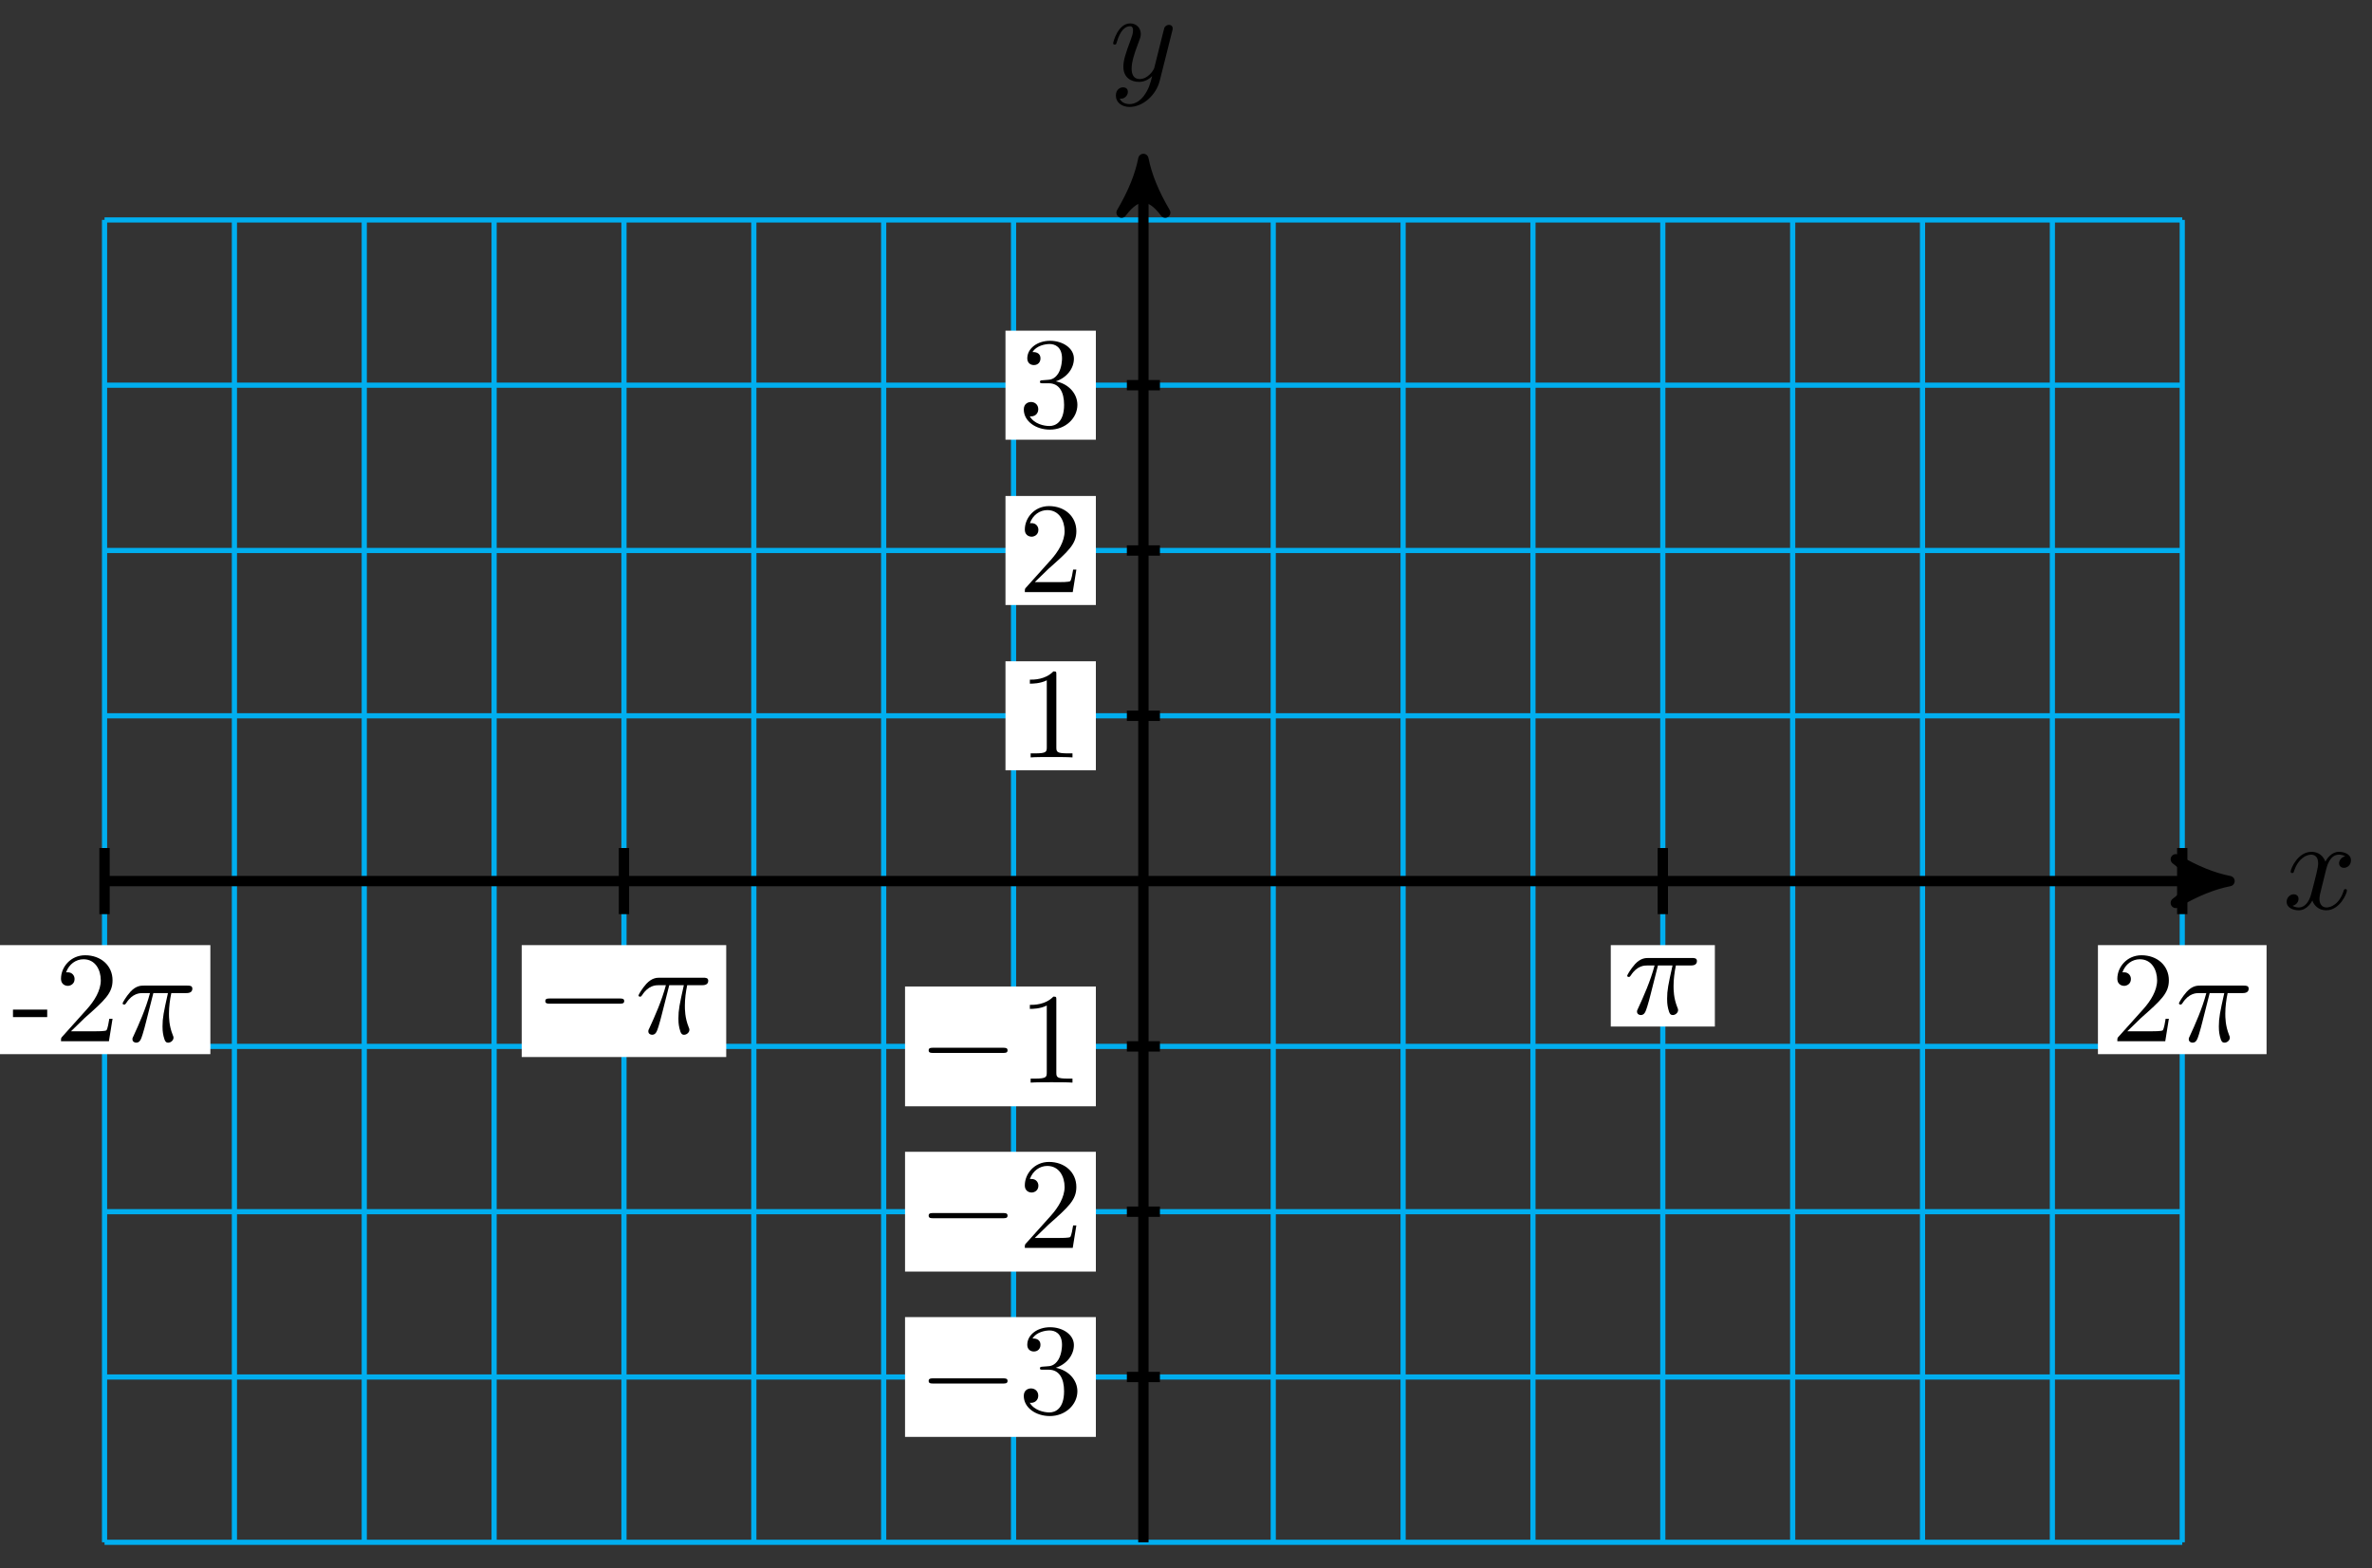 <svg xmlns="http://www.w3.org/2000/svg" xmlns:xlink="http://www.w3.org/1999/xlink" version="1.1" width="183" height="121" viewBox="0 0 183 121">
<rect x="0" y="0" width="183" height="121" fill="#333333" stroke="none"/>
<defs>
<path id="font_1_2" d="M.334 .302C.34 .328 .363 .42 .433 .42 .438 .42 .462 .42 .483 .407 .455 .402 .435 .377 .435 .353 .435 .337 .446 .318 .473 .318 .495 .318 .527 .336 .527 .376 .527 .428 .468 .442 .434 .442 .376 .442 .341 .389 .329 .366 .304 .432 .25 .442 .221 .442 .117 .442 .06 .313 .06 .288 .06 .278 .07 .278 .072 .278 .08 .278 .083 .28 .085 .289 .119 .395 .185 .42 .219 .42 .238 .42 .273 .411 .273 .353 .273 .322 .256 .255 .219 .115 .203 .053 .168 .011 .124 .011 .118 .011 .095 .011 .074 .024 .099 .029 .121 .05 .121 .078 .121 .105 .099 .113 .084 .113 .054 .113 .029 .087 .029 .055 .029 .009 .079-.011 .123-.011 .189-.011 .225 .059 .228 .065 .24 .028 .276-.011 .336-.011 .439-.011 .496 .118 .496 .143 .496 .153 .487 .153 .484 .153 .475 .153 .473 .149 .471 .142 .438 .035 .37 .011 .338 .011 .299 .011 .283 .043 .283 .077 .283 .099 .289 .121 .3 .165L.334 .302Z"/>
<path id="font_1_3" d="M.486 .381C.49 .395 .49 .397 .49 .404 .49 .422 .476 .431 .461 .431 .451 .431 .435 .425 .426 .41 .424 .405 .416 .374 .412 .356 .405 .33 .398 .303 .392 .276L.347 .096C.343 .081 .3 .011 .234 .011 .183 .011 .172 .055 .172 .092 .172 .138 .189 .2 .223 .288 .239 .329 .243 .34 .243 .36 .243 .405 .211 .442 .161 .442 .066 .442 .029 .297 .029 .288 .029 .278 .039 .278 .041 .278 .051 .278 .052 .28 .057 .296 .084 .39 .124 .42 .158 .42 .166 .42 .183 .42 .183 .388 .183 .363 .173 .337 .166 .318 .126 .212 .108 .155 .108 .108 .108 .019 .171-.011 .23-.011 .269-.011 .303 .006 .331 .034 .318-.018 .306-.067 .266-.12 .24-.154 .202-.183 .156-.183 .142-.183 .097-.18 .08-.141 .096-.141 .109-.141 .123-.129 .133-.12 .143-.107 .143-.088 .143-.057 .116-.053 .106-.053 .083-.053 .05-.069 .05-.118 .05-.168 .094-.205 .156-.205 .259-.205 .362-.114 .39-.001L.486 .381Z"/>
<path id="font_2_1" d="M.659 .23C.676 .23 .694 .23 .694 .25 .694 .27 .676 .27 .659 .27H.118C.101 .27 .083 .27 .083 .25 .083 .23 .101 .23 .118 .23H.659Z"/>
<path id="font_3_3" d="M.29 .352C.372 .379 .43 .449 .43 .528 .43 .61 .342 .666 .246 .666 .145 .666 .069 .606 .069 .53 .069 .497 .091 .478 .12 .478 .151 .478 .171 .5 .171 .529 .171 .579 .124 .579 .109 .579 .14 .628 .206 .641 .242 .641 .283 .641 .338 .619 .338 .529 .338 .517 .336 .459 .31 .415 .28 .367 .246 .364 .221 .363 .213 .362 .189 .36 .182 .36 .174 .359 .167 .358 .167 .348 .167 .337 .174 .337 .191 .337H.235C.317 .337 .354 .269 .354 .17 .354 .034 .285 .006 .241 .006 .198 .006 .123 .022 .088 .081 .123 .076 .154 .098 .154 .136 .154 .172 .127 .192 .098 .192 .074 .192 .042 .178 .042 .134 .042 .043 .135-.022 .244-.022 .366-.022 .457 .068 .457 .17 .457 .253 .394 .331 .29 .352Z"/>
<path id="font_3_2" d="M.127 .077 .233 .18C.389 .318 .449 .372 .449 .472 .449 .586 .359 .666 .237 .666 .124 .666 .05 .574 .05 .485 .05 .429 .1 .429 .103 .429 .12 .429 .155 .441 .155 .482 .155 .508 .137 .534 .102 .534 .094 .534 .092 .534 .089 .533 .112 .598 .166 .635 .224 .635 .315 .635 .358 .554 .358 .472 .358 .392 .308 .313 .253 .251L.061 .037C.05 .026 .05 .024 .05 0H.421L.449 .174H.424C.419 .144 .412 .1 .402 .085 .395 .077 .329 .077 .307 .077H.127Z"/>
<path id="font_3_1" d="M.294 .64C.294 .664 .294 .666 .271 .666 .209 .602 .121 .602 .089 .602V.571C.109 .571 .168 .571 .22 .597V.079C.22 .043 .217 .031 .127 .031H.095V0C.13 .003 .217 .003 .257 .003 .297 .003 .384 .003 .419 0V.031H.387C.297 .031 .294 .042 .294 .079V.64Z"/>
<path id="font_4_64" d="M.276 .187V.245H.011V.187H.276Z"/>
<path id="font_1_1" d="M.265 .373H.378C.345 .225 .336 .182 .336 .115 .336 .1 .336 .073 .344 .039 .354-.005 .365-.011 .38-.011 .4-.011 .421 .007 .421 .027 .421 .033 .421 .035 .415 .049 .386 .121 .386 .186 .386 .214 .386 .267 .393 .321 .404 .373H.518C.531 .373 .567 .373 .567 .407 .567 .431 .546 .431 .527 .431H.192C.17 .431 .132 .431 .088 .384 .053 .345 .027 .299 .027 .294 .027 .293 .027 .284 .039 .284 .047 .284 .049 .288 .055 .296 .104 .373 .162 .373 .182 .373H.239C.207 .252 .153 .131 .111 .04 .103 .025 .103 .023 .103 .016 .103-.003 .119-.011 .132-.011 .162-.011 .17 .017 .182 .054 .196 .1 .196 .102 .209 .152L.265 .373Z"/>
</defs>
<path transform="matrix(1,0,0,-1,88.213,67.992)" stroke-width=".399" stroke-linecap="butt" stroke-miterlimit="10" stroke-linejoin="miter" fill="none" stroke="#00aeef" d="M-80.148-51.024H80.148M-80.148-38.268H80.148M-80.148-25.512H80.148M-80.148-12.756H80.148M-80.148 0H80.148M-80.148 12.756H80.148M-80.148 25.512H80.148M-80.148 38.268H80.148M-80.148 51.019H80.148M-80.147-51.024V51.024M-70.128-51.024V51.024M-60.11-51.024V51.024M-50.092-51.024V51.024M-40.073-51.024V51.024M-30.055-51.024V51.024M-20.037-51.024V51.024M-10.018-51.024V51.024M0-51.024V51.024M10.018-51.024V51.024M20.037-51.024V51.024M30.055-51.024V51.024M40.073-51.024V51.024M50.092-51.024V51.024M60.11-51.024V51.024M70.128-51.024V51.024M80.147-51.024V51.024M80.148 51.024"/>
<path transform="matrix(1,0,0,-1,88.213,67.992)" stroke-width=".797" stroke-linecap="butt" stroke-miterlimit="10" stroke-linejoin="miter" fill="none" stroke="#000000" d="M-80.148 0H82.755"/>
<path transform="matrix(1,0,0,-1,170.972,67.992)" d="M1.036 0C-.259 .259-1.554 .777-3.108 1.684-1.554 .518-1.554-.518-3.108-1.684-1.554-.777-.259-.259 1.036 0Z"/>
<path transform="matrix(1,0,0,-1,170.972,67.992)" stroke-width=".797" stroke-linecap="butt" stroke-linejoin="round" fill="none" stroke="#000000" d="M1.036 0C-.259 .259-1.554 .777-3.108 1.684-1.554 .518-1.554-.518-3.108-1.684-1.554-.777-.259-.259 1.036 0Z"/>
<use data-text="x" xlink:href="#font_1_2" transform="matrix(9.963,0,0,-9.963,176.126,70.137)"/>
<path transform="matrix(1,0,0,-1,88.213,67.992)" stroke-width=".797" stroke-linecap="butt" stroke-miterlimit="10" stroke-linejoin="miter" fill="none" stroke="#000000" d="M0-51.024V54.692"/>
<path transform="matrix(0,-1,-1,-0,88.213,13.3)" d="M1.036 0C-.259 .259-1.554 .777-3.108 1.684-1.554 .518-1.554-.518-3.108-1.684-1.554-.777-.259-.259 1.036 0Z"/>
<path transform="matrix(0,-1,-1,-0,88.213,13.3)" stroke-width=".797" stroke-linecap="butt" stroke-linejoin="round" fill="none" stroke="#000000" d="M1.036 0C-.259 .259-1.554 .777-3.108 1.684-1.554 .518-1.554-.518-3.108-1.684-1.554-.777-.259-.259 1.036 0Z"/>
<use data-text="y" xlink:href="#font_1_3" transform="matrix(9.963,0,0,-9.963,85.591,6.21)"/>
<path transform="matrix(1,0,0,-1,88.213,67.992)" stroke-width=".797" stroke-linecap="butt" stroke-miterlimit="10" stroke-linejoin="miter" fill="none" stroke="#000000" d="M1.276-38.268H-1.275"/>
<path transform="matrix(1,0,0,-1,88.213,67.992)" d="M-18.389-42.89H-3.667V-33.646H-18.389Z" fill="#ffffff"/>
<use data-text="&#x2212;" xlink:href="#font_2_1" transform="matrix(9.963,0,0,-9.963,70.819,109.055)"/>
<use data-text="3" xlink:href="#font_3_3" transform="matrix(9.963,0,0,-9.963,78.567,109.055)"/>
<path transform="matrix(1,0,0,-1,88.213,67.992)" stroke-width=".797" stroke-linecap="butt" stroke-miterlimit="10" stroke-linejoin="miter" fill="none" stroke="#000000" d="M1.276-25.512H-1.275"/>
<path transform="matrix(1,0,0,-1,88.213,67.992)" d="M-18.389-30.134H-3.667V-20.89H-18.389Z" fill="#ffffff"/>
<use data-text="&#x2212;" xlink:href="#font_2_1" transform="matrix(9.963,0,0,-9.963,70.819,96.299)"/>
<use data-text="2" xlink:href="#font_3_2" transform="matrix(9.963,0,0,-9.963,78.567,96.299)"/>
<path transform="matrix(1,0,0,-1,88.213,67.992)" stroke-width=".797" stroke-linecap="butt" stroke-miterlimit="10" stroke-linejoin="miter" fill="none" stroke="#000000" d="M1.276-12.756H-1.275"/>
<path transform="matrix(1,0,0,-1,88.213,67.992)" d="M-18.389-17.378H-3.667V-8.134H-18.389Z" fill="#ffffff"/>
<use data-text="&#x2212;" xlink:href="#font_2_1" transform="matrix(9.963,0,0,-9.963,70.819,83.543)"/>
<use data-text="1" xlink:href="#font_3_1" transform="matrix(9.963,0,0,-9.963,78.567,83.543)"/>
<path transform="matrix(1,0,0,-1,88.213,67.992)" stroke-width=".797" stroke-linecap="butt" stroke-miterlimit="10" stroke-linejoin="miter" fill="none" stroke="#000000" d="M1.276 12.756H-1.275"/>
<path transform="matrix(1,0,0,-1,88.213,67.992)" d="M-10.64 8.549H-3.667V16.962H-10.64Z" fill="#ffffff"/>
<use data-text="1" xlink:href="#font_3_1" transform="matrix(9.963,0,0,-9.963,78.568,58.446)"/>
<path transform="matrix(1,0,0,-1,88.213,67.992)" stroke-width=".797" stroke-linecap="butt" stroke-miterlimit="10" stroke-linejoin="miter" fill="none" stroke="#000000" d="M1.276 25.512H-1.275"/>
<path transform="matrix(1,0,0,-1,88.213,67.992)" d="M-10.64 21.305H-3.667V29.718H-10.64Z" fill="#ffffff"/>
<use data-text="2" xlink:href="#font_3_2" transform="matrix(9.963,0,0,-9.963,78.568,45.69)"/>
<path transform="matrix(1,0,0,-1,88.213,67.992)" stroke-width=".797" stroke-linecap="butt" stroke-miterlimit="10" stroke-linejoin="miter" fill="none" stroke="#000000" d="M1.276 38.268H-1.275"/>
<path transform="matrix(1,0,0,-1,88.213,67.992)" d="M-10.64 34.061H-3.667V42.474H-10.64Z" fill="#ffffff"/>
<use data-text="3" xlink:href="#font_3_3" transform="matrix(9.963,0,0,-9.963,78.568,32.934)"/>
<path transform="matrix(1,0,0,-1,88.213,67.992)" stroke-width=".797" stroke-linecap="butt" stroke-miterlimit="10" stroke-linejoin="miter" fill="none" stroke="#000000" d="M-80.148 2.551V-2.551"/>
<path transform="matrix(1,0,0,-1,88.213,67.992)" d="M-88.312-13.355H-71.984V-4.942H-88.312Z" fill="#ffffff"/>
<use data-text="-" xlink:href="#font_4_64" transform="matrix(9.963,0,0,-9.963,.892,80.351)"/>
<use data-text="2" xlink:href="#font_3_2" transform="matrix(9.963,0,0,-9.963,4.209,80.351)"/>
<use data-text="&#x03c0;" xlink:href="#font_1_1" transform="matrix(9.963,0,0,-9.963,9.191,80.351)"/>
<path transform="matrix(1,0,0,-1,88.213,67.992)" stroke-width=".797" stroke-linecap="butt" stroke-miterlimit="10" stroke-linejoin="miter" fill="none" stroke="#000000" d="M-40.074 2.551V-2.551"/>
<path transform="matrix(1,0,0,-1,88.213,67.992)" d="M-47.963-13.577H-32.185V-4.942H-47.963Z" fill="#ffffff"/>
<use data-text="&#x2212;" xlink:href="#font_2_1" transform="matrix(9.963,0,0,-9.963,41.243,79.742)"/>
<use data-text="&#x03c0;" xlink:href="#font_1_1" transform="matrix(9.963,0,0,-9.963,48.992,79.742)"/>
<path transform="matrix(1,0,0,-1,88.213,67.992)" stroke-width=".797" stroke-linecap="butt" stroke-miterlimit="10" stroke-linejoin="miter" fill="none" stroke="#000000" d="M40.074 2.551V-2.551"/>
<path transform="matrix(1,0,0,-1,88.213,67.992)" d="M36.059-11.224H44.089V-4.942H36.059Z" fill="#ffffff"/>
<use data-text="&#x03c0;" xlink:href="#font_1_1" transform="matrix(9.963,0,0,-9.963,125.27,78.22)"/>
<path transform="matrix(1,0,0,-1,88.213,67.992)" stroke-width=".797" stroke-linecap="butt" stroke-miterlimit="10" stroke-linejoin="miter" fill="none" stroke="#000000" d="M80.148 2.551V-2.551"/>
<path transform="matrix(1,0,0,-1,88.213,67.992)" d="M73.643-13.355H86.653V-4.942H73.643Z" fill="#ffffff"/>
<use data-text="2" xlink:href="#font_3_2" transform="matrix(9.963,0,0,-9.963,162.855,80.351)"/>
<use data-text="&#x03c0;" xlink:href="#font_1_1" transform="matrix(9.963,0,0,-9.963,167.837,80.351)"/>
</svg>
